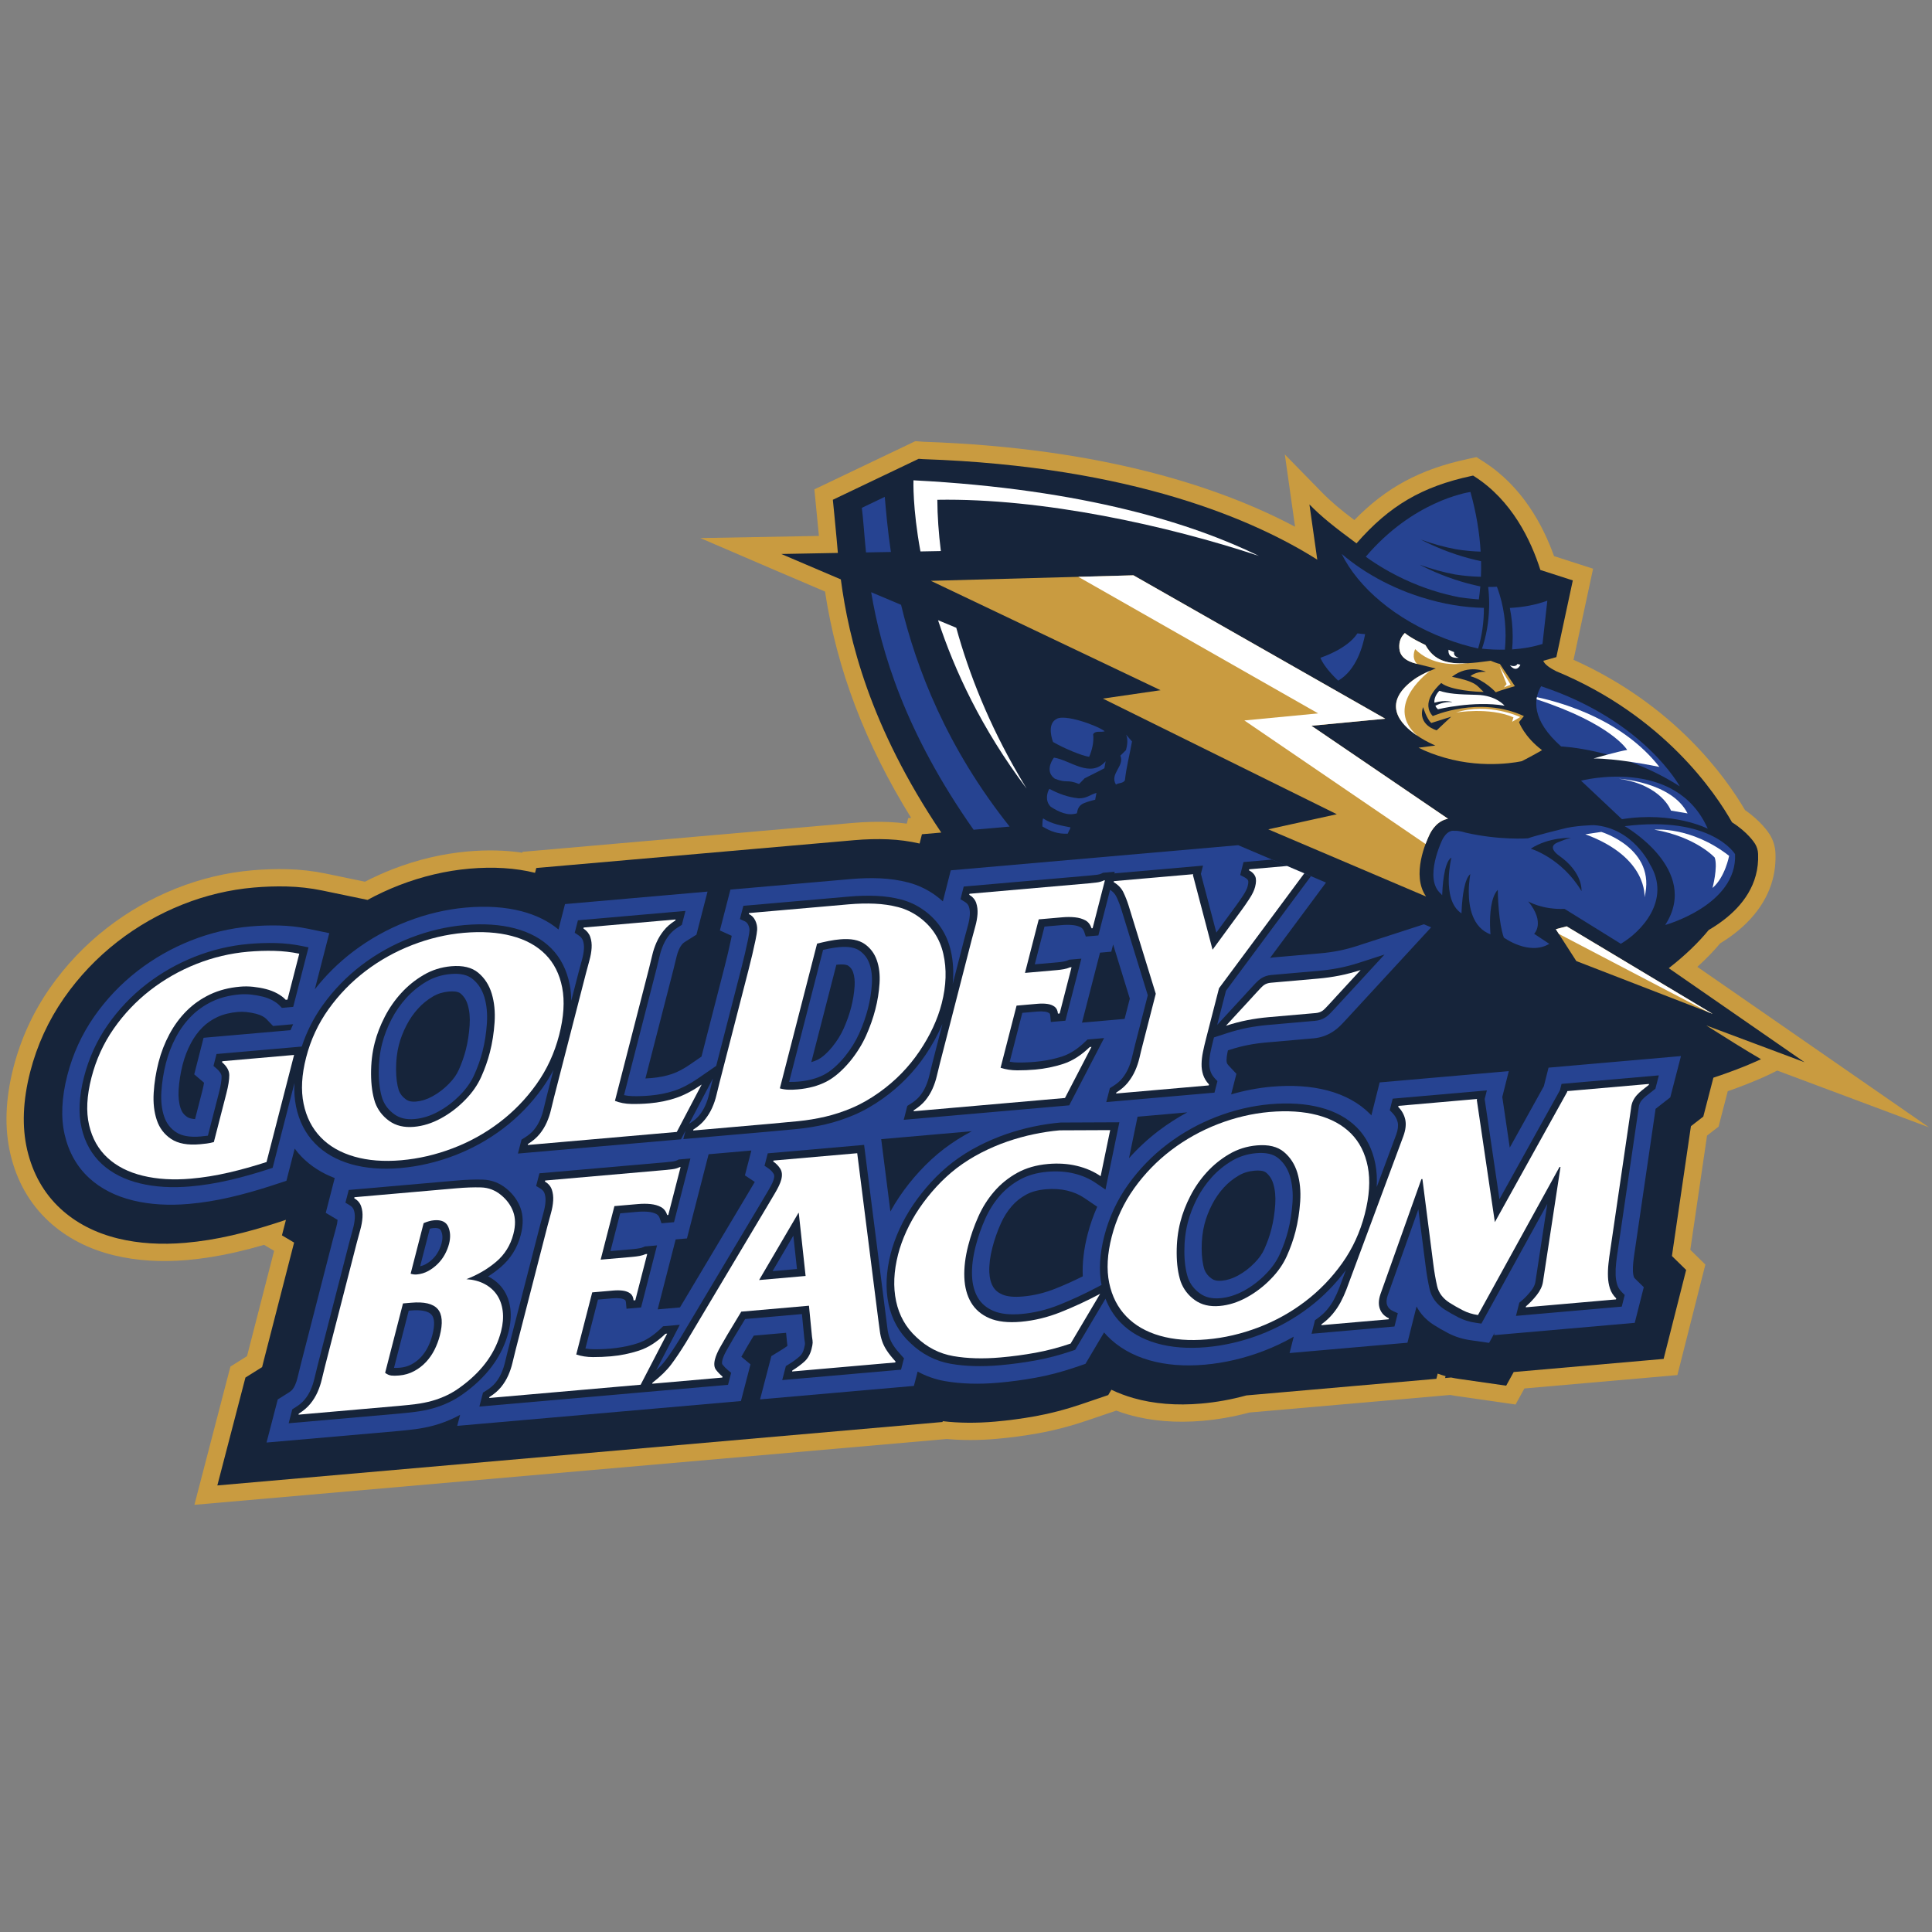 <?xml version="1.0" encoding="UTF-8"?>
<svg width="200px" height="200px" viewBox="0 0 200 200" version="1.1" xmlns="http://www.w3.org/2000/svg" xmlns:xlink="http://www.w3.org/1999/xlink">
    <rect x="0" y="0" width="200" height="200" fill="#808080" stroke="none"/>
    <!-- Generator: Sketch 51.3 (57544) - http://www.bohemiancoding.com/sketch -->
    <title>goldey-beacom</title>
    <desc>Created with Sketch.</desc>
    <defs></defs>
    <g id="goldey-beacom" stroke="none" stroke-width="1" fill="none" fill-rule="evenodd">
        <g id="goldey-beacom_BGL" transform="translate(0, 45)">
            <g id="goldey-beacom">
                <g id="g10" transform="translate(100, 55.521) scale(-1, 1) rotate(-180) translate(-100, -55.521) translate(0.224, 0.264)" fill-rule="nonzero">
                    <g id="g12" transform="translate(0.403, 0)">
                        <path d="M175.082,55.689 C175.963,56.487 176.755,57.301 177.445,58.123 C180.303,59.858 182.176,62.125 182.869,64.693 C183.106,65.583 183.207,66.517 183.167,67.464 C183.139,68.137 182.939,68.796 182.586,69.37 C182.443,69.604 181.683,70.764 180.017,71.916 C178.013,75.347 172.69,82.801 162.264,87.476 L164.289,96.905 L160.246,98.208 C159.1,101.416 156.946,105.43 152.974,107.971 L152.213,108.458 L151.329,108.267 C146.397,107.206 142.885,105.335 139.574,101.94 C138.109,103.051 137.157,103.848 136.21,104.816 L132.377,108.734 L133.438,101.248 C125.911,105.244 113.704,109.404 95.007,110.045 L94.125,110.107 L83.677,105.12 L84.147,100.298 L71.873,100.077 L79.537,96.78 C79.537,96.78 81.647,95.874 84.78,94.543 C85.993,86.508 88.929,78.794 93.692,71.115 L93.391,71.089 L93.244,70.516 C92.639,70.598 92.022,70.653 91.396,70.681 C90.197,70.731 88.926,70.7 87.642,70.587 L53.47,67.597 L53.446,67.506 C51.694,67.767 49.799,67.812 47.812,67.638 C45.216,67.411 42.612,66.799 40.071,65.818 C39.076,65.432 38.097,64.991 37.152,64.504 L33.07,65.351 C31.794,65.615 30.461,65.766 29.109,65.8 C27.925,65.829 26.701,65.79 25.474,65.683 C22.803,65.449 20.161,64.82 17.621,63.813 C15.041,62.791 12.621,61.408 10.431,59.704 C8.163,57.942 6.178,55.849 4.53,53.485 C2.794,50.993 1.528,48.23 0.765,45.27 C-0.072,42.019 -0.18,39.015 0.443,36.344 C1.1,33.521 2.446,31.158 4.442,29.32 C6.266,27.642 8.541,26.465 11.205,25.821 C13.491,25.267 16.042,25.105 18.73,25.339 C20.383,25.484 22.089,25.757 23.802,26.152 C24.77,26.376 25.742,26.631 26.709,26.912 L27.749,26.294 L24.945,15.391 L23.226,14.312 L19.498,0 L97.1,6.789 L97.382,6.814 C98.991,6.666 100.723,6.67 102.527,6.829 C103.978,6.955 105.449,7.152 106.899,7.414 C108.521,7.708 110.183,8.141 111.839,8.703 L114.928,9.752 C115.337,9.598 115.758,9.46 116.19,9.335 C118.504,8.67 121.112,8.455 123.888,8.698 C125.494,8.838 127.118,9.126 128.714,9.555 L149.489,11.372 C149.705,11.33 149.912,11.295 150.118,11.267 L156.262,10.384 L157.178,12.045 L173.016,13.432 L175.911,24.871 L174.353,26.399 L176.085,38.222 L177.278,39.149 L178.23,42.816 C180.782,43.709 182.297,44.438 182.459,44.515 L183.353,44.953 L199.062,39.076 L175.082,55.689" id="path14" fill="#C99B40"></path>
                        <path d="M176.004,49.623 L186.18,45.816 L172.123,55.552 C173.812,56.867 175.181,58.188 176.261,59.508 C178.247,60.664 180.414,62.487 181.132,65.16 C181.316,65.845 181.406,66.59 181.37,67.391 C181.356,67.758 181.244,68.121 181.052,68.434 C180.971,68.567 180.285,69.628 178.671,70.655 C176.998,73.624 171.615,81.679 160.452,86.301 C159.86,86.601 159.251,87.003 159.136,87.375 L160.486,87.755 L162.19,95.694 L158.833,96.775 C157.853,99.864 155.881,103.976 152.008,106.457 L151.868,106.545 L151.707,106.511 C146.582,105.409 143.213,103.44 139.796,99.53 C137.464,101.255 136.194,102.262 134.925,103.559 L135.737,97.841 C129.425,101.839 116.747,107.507 94.912,108.249 L94.471,108.281 L85.589,104.042 L85.748,102.443 L85.974,100.061 C86.015,99.587 86.06,99.075 86.109,98.539 L80.248,98.43 C80.248,98.43 82.78,97.344 86.416,95.799 C87.237,89.617 89.387,80.622 96.813,69.591 L94.812,69.417 L94.568,68.455 C93.535,68.696 92.445,68.842 91.321,68.891 C90.197,68.938 89.012,68.909 87.798,68.802 L54.889,65.923 L54.761,65.424 C52.73,65.926 50.447,66.071 47.968,65.854 C45.539,65.641 43.1,65.067 40.717,64.148 C39.584,63.709 38.483,63.199 37.42,62.62 L32.707,63.598 C31.536,63.839 30.31,63.979 29.063,64.01 C27.939,64.038 26.784,64 25.63,63.899 C23.132,63.681 20.659,63.091 18.281,62.148 C15.86,61.188 13.588,59.89 11.53,58.289 C9.407,56.639 7.546,54.679 6,52.461 C4.385,50.143 3.208,47.574 2.5,44.824 C1.736,41.853 1.631,39.136 2.186,36.75 C2.761,34.286 3.927,32.229 5.654,30.639 C7.251,29.169 9.261,28.133 11.627,27.561 C13.731,27.052 16.068,26.904 18.573,27.123 C20.15,27.26 21.773,27.522 23.396,27.897 C24.904,28.247 26.431,28.672 27.937,29.163 L28.974,29.502 L28.56,27.895 L29.818,27.147 L26.677,14.936 C26.619,14.708 26.562,14.482 26.507,14.256 L24.78,13.174 L21.871,2.006 L96.944,8.573 L96.966,8.658 C98.631,8.459 100.444,8.445 102.371,8.612 C103.771,8.735 105.187,8.924 106.58,9.176 C108.117,9.455 109.692,9.866 111.263,10.398 L114.096,11.361 L114.423,11.911 C115.13,11.571 115.885,11.287 116.683,11.056 C118.794,10.451 121.167,10.256 123.732,10.482 C125.289,10.617 126.851,10.9 128.398,11.325 L148.067,13.045 L148.202,13.581 C148.469,13.483 148.742,13.396 149.019,13.32 L148.97,13.125 L149.593,13.179 C149.849,13.123 150.108,13.077 150.373,13.039 L155.291,12.333 L156.07,13.746 L171.591,15.105 L173.923,24.313 L172.451,25.755 C172.48,25.985 172.515,26.224 172.555,26.477 L174.417,39.196 L175.698,40.188 L176.742,44.215 C179.864,45.247 181.67,46.131 181.67,46.131 C180.162,47.007 178.045,48.328 176.004,49.623" id="path16" fill="#16243A"></path>
                        <path d="M105.651,74.14 C105.356,74.616 105.077,75.094 104.8,75.574 C105.081,75.096 105.356,74.616 105.651,74.14" id="path18" fill="#C99B40"></path>
                        <path d="M158.909,84.739 C158.134,83.416 157.873,81.269 160.978,78.505 C160.978,78.505 167.163,78.277 173.258,74.376 C173.258,74.376 169.61,81.193 158.909,84.739" id="path20" fill="#264391"></path>
                        <path d="M158.472,83.608 C158.456,83.534 158.447,83.46 158.437,83.385 C166.209,80.843 167.818,78.146 167.818,78.146 C167.322,78.064 166.497,77.856 165.775,77.663 C165,77.455 164.341,77.264 164.341,77.264 C165.5,77.256 166.879,77.101 168.093,76.924 C169.784,76.676 171.154,76.386 171.154,76.386 C167.421,81.157 161.411,82.975 158.472,83.608" id="path22" fill="#FFFFFF"></path>
                        <path d="M90.965,104.344 L88.589,103.206 C88.744,102.004 88.835,100.456 89.02,98.592 L91.597,98.638 C91.256,100.934 91.091,102.874 90.965,104.344" id="path24" fill="#264391"></path>
                        <path d="M92.651,93.169 C91.591,93.614 90.554,94.051 89.557,94.472 C90.584,88.32 93.072,79.959 100.158,69.883 L103.89,70.21 C97.371,78.402 94.235,86.575 92.651,93.169" id="path26" fill="#264391"></path>
                        <path d="M105.651,74.14 C105.356,74.616 105.077,75.094 104.8,75.574 C101.78,80.762 99.699,85.952 98.366,90.791 C97.739,91.05 97.109,91.311 96.48,91.573 C98.173,86.404 100.984,80.326 105.651,74.14" id="path28" fill="#FFFFFF"></path>
                        <path d="M96.405,104.04 C107.281,104.23 120.256,101.364 129.694,98.229 C123.013,101.5 111.769,105.136 93.935,106.056 C93.935,106.056 93.826,103.217 94.658,98.693 L96.77,98.733 C96.536,100.613 96.414,102.397 96.405,104.04" id="path30" fill="#FFFFFF"></path>
                        <path d="M167.562,70.251 C167.562,70.251 175.462,65.749 171.755,60.023 C171.755,60.023 179.217,62.086 178.987,67.358 C178.987,67.358 176.55,71.388 167.562,70.251" id="path32" fill="#264391"></path>
                        <path d="M176.158,69.993 C176.158,69.993 172.605,71.818 167.275,70.976 L163.043,74.962 C163.043,74.962 172.833,77.516 176.158,69.993" id="path34" fill="#264391"></path>
                        <path d="M166.969,75.163 C166.969,75.163 172.427,74.841 174.068,71.574 L172.348,71.866 C172.348,71.866 171.424,74.504 166.969,75.163" id="path36" fill="#FFFFFF"></path>
                        <path d="M170.629,69.892 C170.629,69.892 174.406,70.272 178.37,67.181 C178.37,67.181 177.958,64.962 176.651,63.858 C176.651,63.858 177.225,66.004 176.88,67.003 C176.88,67.003 174.961,69.137 170.629,69.892" id="path38" fill="#FFFFFF"></path>
                        <path d="M136.06,87.689 C136.527,86.545 137.907,85.318 137.907,85.318 C139.796,86.421 140.468,88.926 140.69,90.132 C140.425,90.15 140.158,90.18 139.894,90.212 C138.812,88.55 136.06,87.689 136.06,87.689" id="path40" fill="#264391"></path>
                        <polyline id="path42" fill="#C99B40" points="162.553 56.289 176.668 50.823 161.55 59.883 160.431 59.587 162.553 56.289"></polyline>
                        <path d="M149.323,88.514 L149.912,88.264 C149.912,88.264 149.751,87.855 150.384,87.689 C150.384,87.689 149.218,87.506 149.323,88.514" id="path44" fill="#FFFFFF"></path>
                        <path d="M156.457,87.044 L156.763,86.964 C156.763,86.964 156.401,86.052 155.674,86.914 C155.674,86.914 156.256,86.647 156.457,87.044" id="path46" fill="#FFFFFF"></path>
                        <path d="M159.004,78.12 C157.159,79.509 156.618,81.027 156.618,81.027 L157.128,81.647 C152.521,83.79 147.694,81.649 147.694,81.649 C146.485,82.972 147.98,84.543 148.567,85.074 C149.539,84.31 152.293,84.148 152.962,84.15 C152.221,84.804 152.296,85.18 149.68,85.72 C151.43,87.083 153.193,86.237 153.193,86.237 C152.061,86.265 151.595,85.777 151.595,85.777 C153.08,85.368 154.22,84.111 154.22,84.111 C154.504,84.26 156.193,84.745 156.193,84.745 L154.643,87.045 C154.39,87.085 153.686,87.377 153.686,87.377 C149.93,86.842 148.091,86.942 146.933,89.005 C146.606,89.166 145.421,89.724 144.801,90.247 C144.454,89.905 144.166,89.429 144.232,88.646 C144.295,87.933 144.778,87.357 146.079,87.045 L148.002,86.572 C148.002,86.572 146.582,86.083 145.591,85.325 C140.662,81.562 147.962,78.602 147.962,78.602 L146.22,78.377 C147.035,77.96 147.953,77.621 148.913,77.344 C153.182,76.104 156.919,76.985 156.919,76.985 C158,77.535 159.004,78.12 159.004,78.12" id="path48" fill="#C99B40"></path>
                        <path d="M146.689,82.578 C146.689,82.578 147.072,81.329 147.544,80.936 L149.6,81.586 L148.1,80.177 C148.1,80.177 146.071,80.704 146.689,82.578" id="path50" fill="#16243A"></path>
                        <path d="M155.913,81.062 L156.744,81.548 C156.744,81.548 153.46,83.105 150.093,82.014 C150.093,82.014 153.508,82.61 156.044,81.522 L155.913,81.062" id="path52" fill="#FFFFFF"></path>
                        <path d="M152.244,83.848 C150.23,83.892 149.319,83.964 148.377,84.268 C148.377,84.268 147.781,83.702 147.867,83.036 C149.073,83.374 149.729,83.094 149.729,83.094 C148.819,83.168 148.2,82.826 147.967,82.719 C148.024,82.569 148.078,82.502 148.227,82.354 C148.227,82.354 151.934,83.263 155.121,82.727 C155.121,82.727 154.261,83.804 152.244,83.848" id="path54" fill="#FFFFFF"></path>
                        <path d="M154.608,86.795 C154.637,86.75 155.748,84.899 155.748,84.899 L155.06,84.62 L155.334,84.961 L154.608,86.795" id="path56" fill="#FFFFFF"></path>
                        <path d="M147.42,86.342 C146.915,86.129 146.179,85.775 145.591,85.325 C142.411,82.896 144.323,80.804 146.079,79.625 C142.78,82.543 146.678,85.777 147.42,86.342" id="path58" fill="#FFFFFF"></path>
                        <path d="M145.873,88.579 C147.57,86.871 150.011,86.932 151.328,87.122 C149.099,87.001 147.816,87.431 146.933,89.005 C146.606,89.166 145.421,89.724 144.801,90.247 C144.454,89.905 144.166,89.429 144.232,88.646 C144.295,87.934 144.774,87.362 146.066,87.048 C145.426,87.716 145.873,88.579 145.873,88.579" id="path60" fill="#FFFFFF"></path>
                        <path d="M152.616,95.072 C150.868,95.434 149.064,96.023 147.277,96.853 C146.954,97.003 146.636,97.162 146.324,97.323 C147.559,96.877 148.788,96.538 149.992,96.311 C150.91,96.166 151.808,96.086 152.677,96.07 C152.698,96.598 152.707,97.136 152.692,97.685 C150.962,98.047 149.177,98.63 147.408,99.454 C147.085,99.603 146.769,99.763 146.453,99.923 C147.69,99.475 148.919,99.14 150.122,98.913 C150.986,98.776 151.829,98.697 152.649,98.674 C152.531,100.666 152.184,102.744 151.593,104.85 C151.162,104.784 145.621,103.868 140.757,98.146 C141.965,97.275 143.309,96.482 144.769,95.799 C146.682,94.907 148.62,94.295 150.489,93.941 C151.383,93.801 152.679,93.713 152.462,93.726 C152.526,94.166 152.576,94.616 152.616,95.072" id="path62" fill="#264391"></path>
                        <polyline id="path64" fill="#16243A" points="153.894 93.702 153.888 93.696 153.894 93.702"></polyline>
                        <path d="M154.96,92.831 C154.87,93.303 154.753,93.761 154.619,94.206 C154.531,94.489 154.436,94.767 154.334,95.038 C154.037,95.023 153.734,95.016 153.428,95.017 C153.459,94.767 153.481,94.515 153.497,94.262 C153.521,93.933 153.53,93.603 153.532,93.27 C153.533,93.135 153.528,93.003 153.524,92.868 C153.487,91.345 153.225,89.908 152.787,88.626 C153.6,88.539 154.392,88.507 155.16,88.526 C155.204,89.004 155.23,89.496 155.23,89.996 C155.23,90.98 155.136,91.93 154.96,92.831" id="path66" fill="#264391"></path>
                        <path d="M155.669,92.845 C155.86,91.906 155.966,90.911 155.966,89.88 C155.966,89.427 155.945,88.983 155.906,88.55 C157.033,88.624 158.09,88.814 159.051,89.115 L159.552,93.596 C158.397,93.171 157.084,92.917 155.669,92.845" id="path68" fill="#264391"></path>
                        <path d="M146.526,93.946 C146.053,94.094 145.582,94.257 145.111,94.435 C143.314,95.123 141.667,95.983 140.215,96.959 C139.517,97.427 138.866,97.924 138.263,98.439 C139.961,94.97 143.837,91.632 148.945,89.681 C150.099,89.239 151.252,88.897 152.388,88.642 C152.779,89.921 152.991,91.349 152.983,92.853 C150.939,92.887 148.745,93.242 146.526,93.946" id="path70" fill="#264391"></path>
                        <polyline id="path72" fill="#FFFFFF" points="176.668 50.823 161.55 59.883 160.431 59.587 160.743 59.102 176.292 50.966 176.668 50.823"></polyline>
                        <path d="M147.386,69.441 C147.398,69.466 147.387,69.448 147.4,69.472 L147.57,69.769 C147.636,69.87 147.703,69.966 147.771,70.056 C148.088,70.462 148.468,70.755 148.904,70.919 C149.025,70.965 149.149,70.998 149.272,71.021 L135.13,80.647 L142.77,81.378 L116.704,96.222 L95.734,95.651 L119.514,84.327 L113.544,83.46 L137.76,71.489 L130.664,69.926 L147.002,62.97 C145.442,65.188 147.02,68.695 147.386,69.441" id="path74" fill="#C99B40"></path>
                        <path d="M147.243,63.312 C147.246,63.24 147.256,63.16 147.256,63.104 C147.256,63.104 147.252,63.24 147.243,63.325 C147.243,63.318 147.243,63.318 147.243,63.312" id="path76" fill="#C99B40"></path>
                        <path d="M147.4,69.472 L147.57,69.769 C147.636,69.87 147.703,69.966 147.771,70.056 C148.088,70.462 148.468,70.755 148.904,70.919 C149.025,70.965 149.149,70.998 149.272,71.021 L135.13,80.647 L142.77,81.378 L116.704,96.222 L110.997,96.067 L135.828,81.927 L128.189,81.196 L146.945,68.406 C147.123,68.884 147.293,69.251 147.386,69.441 C147.398,69.466 147.387,69.448 147.4,69.472" id="path78" fill="#FFFFFF"></path>
                        <path d="M148.694,68.874 C148.739,68.954 148.779,69.029 148.819,69.094 C149.059,69.475 149.312,69.649 149.511,69.724 C149.689,69.796 149.833,69.782 149.894,69.775 C150.496,69.798 151.068,69.587 151.068,69.587 C154.664,68.77 157.549,68.996 157.549,68.996 C158.337,69.286 161.078,69.957 161.078,69.957 C162.425,70.334 164.379,70.36 164.379,70.36 C168.418,70.076 170.175,66.308 170.175,66.308 C172.416,62.615 169.27,59.303 167.159,58.079 C165.998,58.803 164.286,59.864 162.189,61.162 C161.912,61.334 161.63,61.51 161.339,61.689 C158.981,61.601 157.574,62.468 157.574,62.468 C159.379,60.247 158.186,59.111 158.186,59.111 L159.682,58.121 L159.759,58.073 C157.646,56.811 155.048,58.723 155.048,58.723 C154.782,59.486 154.629,60.513 154.543,61.435 C154.427,62.639 154.423,63.664 154.423,63.664 C154.059,63.281 153.853,62.636 153.74,61.954 C153.515,60.587 153.668,59.052 153.668,59.052 C151.796,59.768 151.422,61.874 151.42,63.444 C151.42,64.486 151.582,65.294 151.582,65.294 C151.27,65.048 151.064,64.438 150.928,63.761 C150.69,62.593 150.668,61.228 150.668,61.228 C149.567,61.942 149.328,63.472 149.347,64.78 C149.374,65.987 149.621,67 149.621,67 C149.212,66.766 148.983,65.936 148.845,65.102 C148.717,64.285 148.679,63.466 148.67,63.196 C148.669,63.166 148.67,63.147 148.67,63.147 L148.669,63.149 C148.667,63.118 148.669,63.099 148.669,63.099 C148.632,63.129 148.6,63.17 148.569,63.225 C146.67,64.767 148.694,68.874 148.694,68.874" id="path80" fill="#264391"></path>
                        <path d="M162.013,69.037 C162.013,69.037 159.752,69.16 157.839,67.924 C157.839,67.924 161.024,66.981 163.089,63.535 C163.089,63.535 163.282,65.432 160.757,67.208 C160.757,67.208 159.427,68.092 160.625,68.573 C161.825,69.054 161.593,68.92 162.013,69.037" id="path82" fill="#16243A"></path>
                        <path d="M165.138,69.659 C165.138,69.659 170.904,67.932 169.609,62.884 C169.609,62.884 170.021,67.01 163.486,69.411 L165.138,69.659" id="path84" fill="#FFFFFF"></path>
                        <path d="M108.384,78.967 C109.526,78.306 111.375,77.532 112.121,77.434 C112.425,78.116 112.634,79.002 112.534,79.771 C112.787,80.187 113.346,79.929 113.736,80.082 C112.775,80.766 109.562,81.86 108.757,81.357 C107.649,80.807 108.384,78.967 108.384,78.967" id="path86" fill="#264391"></path>
                        <path d="M108.565,75.167 C109.872,74.646 109.794,75.147 111.078,74.617 L111.658,75.211 C112.738,75.738 113.696,76.247 113.696,76.247 L113.827,76.97 C112.231,75.154 110.146,77.11 108.477,77.348 C108.146,76.918 107.619,75.84 108.565,75.167" id="path88" fill="#264391"></path>
                        <path d="M108.142,72.266 C108.967,71.729 109.896,71.288 110.855,71.586 C111.004,72.513 111.399,72.645 112.745,72.991 L112.877,73.698 C112.137,73.481 111.914,73.138 111.046,73.134 C109.888,73.251 108.929,73.63 108.003,74.115 C107.792,73.802 107.506,72.893 108.142,72.266" id="path90" fill="#264391"></path>
                        <path d="M115.934,78.127 L115.354,77.553 C115.808,76.458 114.218,75.688 114.893,74.562 C115.196,74.76 115.633,74.664 115.824,75.008 C115.984,76.449 116.313,77.625 116.559,79.021 L115.951,79.719 C116.155,79.223 116.074,78.654 115.934,78.127" id="path92" fill="#264391"></path>
                        <path d="M107.278,70.225 C108.151,69.698 108.887,69.434 109.902,69.475 C110.185,70.129 110.103,69.79 110.185,70.129 C109.265,70.309 108.205,70.485 107.356,71.057 C107.293,70.953 107.268,70.387 107.278,70.225" id="path94" fill="#264391"></path>
                        <path d="M131.387,31.115 C131.326,30.204 131.191,29.333 130.983,28.527 C130.81,27.851 130.566,27.161 130.259,26.477 C130.038,25.983 129.715,25.526 129.256,25.056 C128.732,24.514 128.165,24.081 127.525,23.731 C126.958,23.423 126.41,23.249 125.846,23.2 C125.251,23.148 124.957,23.302 124.787,23.427 C124.436,23.677 124.198,23.98 124.055,24.349 C123.868,24.931 123.773,25.665 123.769,26.53 C123.766,27.442 123.864,28.292 124.062,29.06 C124.232,29.726 124.498,30.412 124.851,31.098 C125.176,31.732 125.581,32.317 126.054,32.834 C126.506,33.331 127.013,33.74 127.603,34.086 C128.087,34.371 128.626,34.536 129.249,34.59 C129.643,34.625 130.166,34.618 130.438,34.39 C130.797,34.091 131.041,33.707 131.188,33.22 C131.371,32.603 131.438,31.894 131.387,31.115 Z M119.313,38.72 C118.202,37.874 117.175,36.923 116.247,35.882 L117.133,40.176 L122.278,40.626 C121.242,40.066 120.251,39.432 119.313,38.72 Z M111.391,49.917 L111.379,49.906 L113.246,57.159 L114.412,57.261 L114.604,58.008 L116.331,52.401 L115.791,50.301 L111.391,49.917 Z M111.962,27.998 C111.563,26.448 111.4,24.993 111.462,23.651 C110.512,23.178 109.557,22.749 108.613,22.373 C107.517,21.936 106.392,21.664 105.272,21.567 C104.354,21.486 103.637,21.553 103.143,21.766 C102.7,21.956 102.386,22.217 102.182,22.564 C101.94,22.971 101.812,23.472 101.787,24.096 C101.758,24.842 101.862,25.685 102.098,26.602 C102.319,27.462 102.615,28.309 102.977,29.118 C103.283,29.803 103.655,30.393 104.114,30.921 C104.53,31.4 105.014,31.787 105.594,32.107 C106.137,32.407 106.824,32.595 107.631,32.665 C108.425,32.734 109.17,32.688 109.848,32.527 C110.513,32.368 111.114,32.11 111.63,31.758 L112.958,30.856 C112.55,29.936 112.215,28.984 111.962,27.998 Z M97.089,36.845 C96.196,36.157 95.345,35.374 94.56,34.519 C93.794,33.686 93.097,32.805 92.486,31.903 C92.148,31.402 91.835,30.888 91.547,30.364 L90.595,37.854 L99.972,38.674 C98.974,38.15 98.01,37.543 97.089,36.845 Z M87.841,53.692 C87.794,52.973 87.677,52.245 87.494,51.533 C87.304,50.788 87.037,50.036 86.706,49.296 C86.419,48.654 86.025,48.022 85.536,47.413 C84.868,46.61 84.371,46.257 84.069,46.102 C83.86,45.995 83.623,45.903 83.36,45.829 L85.953,55.906 C86.011,55.912 86.068,55.918 86.127,55.922 C86.858,55.987 87.114,55.852 87.174,55.811 C87.421,55.639 87.583,55.424 87.684,55.137 C87.823,54.736 87.877,54.25 87.841,53.692 Z M77.442,33.314 C77.091,32.727 76.81,32.254 76.614,31.919 L69.764,20.434 L67.464,20.233 L67.453,20.221 L69.318,27.474 L70.486,27.576 L72.728,36.291 L77.154,36.677 L76.486,34.105 L77.507,33.425 C77.487,33.39 77.465,33.353 77.442,33.314 Z M47.99,49.659 C47.93,48.748 47.794,47.877 47.587,47.071 C47.413,46.397 47.17,45.707 46.864,45.024 C46.642,44.53 46.319,44.069 45.858,43.6 C45.335,43.059 44.769,42.626 44.128,42.277 C43.563,41.968 43.013,41.794 42.45,41.745 C41.853,41.693 41.56,41.849 41.389,41.973 C41.04,42.222 40.8,42.524 40.659,42.894 C40.473,43.476 40.375,44.209 40.373,45.075 C40.369,45.985 40.468,46.837 40.664,47.604 C40.836,48.271 41.101,48.957 41.455,49.645 C41.781,50.278 42.185,50.862 42.658,51.38 C43.11,51.876 43.616,52.285 44.206,52.631 C44.69,52.915 45.23,53.081 45.854,53.135 C46.246,53.17 46.77,53.162 47.043,52.936 C47.399,52.638 47.645,52.254 47.791,51.764 C47.975,51.149 48.043,50.44 47.99,49.659 Z M29.446,49.134 L20.448,48.348 L19.48,44.562 L20.494,43.697 C20.468,43.51 20.416,43.234 20.316,42.846 L19.565,39.927 C19.215,39.952 18.937,40.025 18.757,40.143 C18.421,40.366 18.203,40.651 18.072,41.043 C17.891,41.583 17.821,42.225 17.865,42.952 C17.919,43.827 18.06,44.711 18.283,45.579 C18.485,46.364 18.774,47.11 19.141,47.797 C19.477,48.426 19.866,48.957 20.333,49.424 C20.767,49.856 21.266,50.203 21.856,50.485 C22.456,50.769 23.175,50.951 23.996,51.022 C24.28,51.047 24.579,51.043 24.88,51.012 C25.228,50.974 25.564,50.914 25.878,50.834 C26.127,50.77 26.356,50.683 26.56,50.571 C26.726,50.481 26.86,50.385 26.95,50.29 L27.64,49.569 L29.719,49.751 C29.623,49.548 29.534,49.342 29.446,49.134 Z M159.677,45.255 L159.191,43.331 L155.663,36.978 L154.889,42.221 L155.562,44.895 L142.195,43.727 L141.336,40.313 C141.289,40.363 141.246,40.417 141.196,40.465 C140.054,41.61 138.566,42.429 136.772,42.898 C135.083,43.339 133.145,43.47 131.013,43.283 C129.613,43.16 128.211,42.891 126.82,42.487 L127.365,44.618 L126.542,45.496 C126.43,45.616 126.4,45.69 126.393,45.71 C126.357,45.82 126.342,45.929 126.344,46.043 C126.349,46.271 126.378,46.522 126.434,46.791 C126.451,46.871 126.472,46.96 126.49,47.046 L126.659,47.099 C127.302,47.308 127.935,47.474 128.539,47.592 C129.163,47.715 129.811,47.805 130.467,47.862 L135.353,48.29 C136.073,48.353 136.748,48.587 137.363,48.987 C137.664,49.179 137.957,49.427 138.285,49.764 C138.448,49.932 138.612,50.107 138.774,50.286 L147.524,59.78 L146.78,60.097 L139.847,57.852 C139.205,57.645 138.572,57.479 137.963,57.358 C137.346,57.238 136.698,57.146 136.036,57.089 L131.15,56.662 C131.049,56.652 130.951,56.632 130.852,56.617 L136.64,64.415 L127.551,68.285 L97.797,65.683 L96.979,62.466 C96.74,62.682 96.49,62.892 96.221,63.085 C95.358,63.71 94.404,64.16 93.387,64.426 C92.472,64.665 91.489,64.809 90.469,64.853 C89.51,64.894 88.492,64.869 87.447,64.778 L74.985,63.687 L73.895,59.457 L75.119,58.903 C75.103,58.81 75.081,58.696 75.052,58.558 C74.961,58.116 74.855,57.646 74.739,57.149 C74.62,56.645 74.499,56.151 74.374,55.668 L71.99,46.4 L70.828,45.599 C70.148,45.13 69.513,44.795 68.941,44.602 C68.31,44.388 67.6,44.246 66.827,44.179 C66.613,44.16 66.398,44.144 66.186,44.136 L69.059,55.305 C69.183,55.785 69.299,56.261 69.411,56.743 C69.472,57.008 69.558,57.267 69.671,57.517 C69.749,57.694 69.851,57.86 69.981,58.023 C70.013,58.063 70.112,58.17 70.353,58.322 L71.468,59.021 L72.616,63.48 L57.863,62.188 L57.298,59.994 L57.191,59.557 C56.146,60.418 54.868,61.053 53.376,61.443 C51.688,61.885 49.751,62.014 47.616,61.828 C45.579,61.649 43.533,61.169 41.536,60.396 C39.518,59.617 37.629,58.565 35.919,57.265 C34.437,56.14 33.112,54.83 31.964,53.368 L33.459,59.178 L31.281,59.63 C30.318,59.83 29.307,59.944 28.278,59.97 C27.296,59.995 26.287,59.962 25.277,59.873 C23.185,59.689 21.118,59.2 19.137,58.412 C17.138,57.621 15.269,56.554 13.58,55.242 C11.867,53.909 10.365,52.327 9.117,50.536 C7.842,48.706 6.909,46.664 6.343,44.467 C5.748,42.153 5.657,40.08 6.071,38.303 C6.492,36.495 7.342,34.993 8.595,33.839 C9.798,32.731 11.337,31.945 13.165,31.503 C14.891,31.084 16.828,30.965 18.925,31.148 C20.313,31.27 21.743,31.5 23.176,31.831 C24.561,32.152 25.964,32.544 27.347,32.994 L29.022,33.541 L29.88,36.877 C30.094,36.588 30.322,36.312 30.573,36.053 C31.502,35.089 32.662,34.345 34.022,33.826 L33.096,30.225 L34.316,29.499 C34.316,29.489 34.315,29.477 34.315,29.464 C34.301,29.249 34.258,29.009 34.186,28.757 C34.049,28.274 33.924,27.806 33.805,27.347 L30.522,14.584 C30.4,14.105 30.282,13.627 30.172,13.154 C30.11,12.883 30.024,12.627 29.914,12.381 C29.838,12.21 29.744,12.056 29.625,11.911 C29.6,11.881 29.499,11.769 29.237,11.605 L28.126,10.907 L26.964,6.446 L40.415,7.622 C41.086,7.681 41.725,7.749 42.314,7.824 C42.995,7.91 43.676,8.047 44.335,8.227 C45.039,8.422 45.749,8.69 46.443,9.024 C46.63,9.113 46.817,9.211 47.003,9.315 L46.706,8.173 L63.581,9.65 L67.117,9.958 L76.074,10.742 L77.063,14.541 L76.118,15.328 C76.122,15.336 76.127,15.342 76.13,15.35 C76.395,15.816 76.627,16.218 76.809,16.528 L77.403,17.514 L80.748,17.806 L80.858,16.693 L80.884,16.497 C80.885,16.483 80.888,16.471 80.891,16.458 C80.731,16.335 80.551,16.211 80.354,16.09 L79.223,15.394 L78.056,10.915 L93.979,12.308 L94.366,13.793 C95.245,13.316 96.192,12.979 97.202,12.804 C98.843,12.518 100.7,12.461 102.722,12.638 C104,12.75 105.292,12.923 106.563,13.154 C107.892,13.393 109.258,13.75 110.621,14.212 L111.738,14.592 L113.667,17.847 C113.766,17.731 113.864,17.616 113.969,17.507 C115.106,16.33 116.581,15.472 118.358,14.963 C120.051,14.477 121.978,14.323 124.083,14.506 C126.117,14.685 128.157,15.159 130.146,15.915 C131.237,16.33 132.289,16.83 133.299,17.405 L132.87,15.711 L145.071,16.779 L146.015,20.536 C146.399,19.788 146.991,19.15 147.793,18.626 C148.269,18.325 148.782,18.033 149.312,17.758 C150.001,17.403 150.766,17.161 151.584,17.043 L153.524,16.765 L154.09,17.794 L154.031,17.562 L168.601,18.838 L169.536,22.529 L168.642,23.403 C168.541,23.502 168.516,23.565 168.509,23.585 C168.452,23.761 168.423,23.949 168.413,24.161 C168.404,24.471 168.415,24.796 168.452,25.129 C168.497,25.547 168.555,25.971 168.627,26.429 L170.759,40.991 C170.944,41.139 171.152,41.301 171.383,41.481 L172.278,42.175 L173.386,46.454 L159.677,45.255 Z" id="path96" fill="#264391"></path>
                        <path d="M133.175,31.308 C133.106,30.282 132.951,29.291 132.712,28.365 C132.51,27.576 132.226,26.772 131.87,25.979 C131.544,25.247 131.057,24.549 130.422,23.902 C129.743,23.2 128.977,22.614 128.145,22.161 C127.336,21.72 126.509,21.46 125.687,21.388 C124.842,21.314 124.155,21.475 123.591,21.881 C122.999,22.308 122.592,22.836 122.358,23.478 C122.11,24.227 121.982,25.145 121.978,26.207 C121.974,27.277 122.093,28.292 122.332,29.219 C122.542,30.037 122.864,30.874 123.29,31.705 C123.709,32.515 124.23,33.269 124.842,33.939 C125.444,34.6 126.144,35.166 126.92,35.622 C127.667,36.061 128.503,36.323 129.408,36.403 C130.426,36.49 131.181,36.318 131.714,35.873 C132.288,35.394 132.68,34.783 132.911,34.012 C133.152,33.206 133.239,32.297 133.175,31.308 Z M161.024,43.575 L160.855,42.912 L154.595,31.636 L153.065,42.004 L153.291,42.899 L143.543,42.045 L143.241,40.845 L143.506,40.576 C143.792,40.288 143.973,39.966 144.063,39.594 C144.141,39.254 144.089,38.826 143.91,38.331 L141.889,32.892 C141.938,33.748 141.891,34.549 141.749,35.286 C141.451,36.815 140.804,38.087 139.831,39.067 C138.865,40.034 137.595,40.728 136.054,41.131 C134.543,41.527 132.794,41.64 130.854,41.472 C128.993,41.307 127.126,40.869 125.3,40.165 C123.472,39.459 121.762,38.506 120.218,37.332 C118.666,36.154 117.303,34.752 116.168,33.164 C115.021,31.561 114.188,29.769 113.691,27.838 C113.206,25.952 113.111,24.247 113.402,22.764 L112.992,22.546 C111.67,21.845 110.327,21.222 109.002,20.693 C107.726,20.185 106.417,19.869 105.114,19.755 C103.919,19.651 102.943,19.757 102.213,20.072 C101.489,20.383 100.962,20.831 100.602,21.44 C100.235,22.061 100.032,22.825 99.998,23.711 C99.96,24.636 100.087,25.663 100.369,26.763 C100.619,27.737 100.955,28.697 101.366,29.615 C101.759,30.494 102.262,31.291 102.864,31.984 C103.453,32.66 104.159,33.229 104.964,33.672 C105.762,34.112 106.713,34.383 107.79,34.477 C108.765,34.563 109.689,34.504 110.534,34.302 C111.374,34.102 112.135,33.772 112.795,33.325 L113.811,32.634 L115.249,39.6 L109.203,39.574 L109.138,39.571 C108.24,39.492 107.306,39.352 106.362,39.155 C105.413,38.957 104.456,38.691 103.52,38.368 C102.572,38.041 101.621,37.634 100.695,37.159 C99.755,36.677 98.853,36.11 98.005,35.468 C97.216,34.86 96.464,34.167 95.767,33.409 C95.08,32.66 94.455,31.87 93.906,31.063 C93.359,30.251 92.882,29.404 92.488,28.542 C92.096,27.682 91.79,26.829 91.577,26.004 C91.096,24.129 91.021,22.373 91.356,20.786 C91.696,19.176 92.463,17.81 93.627,16.736 C94.824,15.591 96.226,14.873 97.794,14.598 C99.296,14.335 101.007,14.286 102.882,14.45 C104.103,14.557 105.34,14.723 106.555,14.942 C107.79,15.165 109.061,15.498 110.332,15.929 L110.676,16.047 L113.813,21.337 C114.173,20.403 114.684,19.581 115.352,18.889 C116.315,17.89 117.581,17.16 119.112,16.719 C120.617,16.288 122.344,16.153 124.243,16.319 C126.105,16.481 127.97,16.915 129.789,17.607 C131.615,18.301 133.325,19.25 134.87,20.422 C136.321,21.524 137.605,22.829 138.698,24.303 L138.511,23.8 C138.349,23.348 138.183,22.9 138.012,22.457 C137.855,22.049 137.672,21.645 137.468,21.26 C137.276,20.898 137.04,20.549 136.769,20.222 C136.506,19.905 136.18,19.604 135.8,19.327 L135.501,19.11 L135.146,17.708 L143.726,18.458 L144.074,19.832 L143.578,20.055 C143.275,20.192 143.077,20.391 142.973,20.665 C142.871,20.931 142.887,21.26 143.019,21.655 L146.201,30.593 L146.957,24.689 C147.064,23.842 147.203,23.047 147.366,22.33 C147.562,21.474 148.08,20.766 148.916,20.218 C149.361,19.939 149.837,19.667 150.334,19.409 C150.877,19.128 151.482,18.938 152.131,18.845 L152.727,18.759 L159.548,31.144 L158.315,23.064 C158.269,22.771 158.124,22.472 157.87,22.152 C157.554,21.751 157.229,21.409 156.901,21.132 L156.651,20.921 L156.306,19.559 L167.257,20.517 L167.563,21.724 L167.288,21.993 C167.047,22.229 166.886,22.482 166.796,22.761 C166.695,23.077 166.636,23.42 166.624,23.784 C166.61,24.179 166.627,24.592 166.672,25.01 C166.719,25.46 166.78,25.918 166.856,26.383 L169.009,41.093 C169.027,41.282 169.065,41.44 169.125,41.567 C169.186,41.697 169.261,41.813 169.357,41.921 C169.481,42.059 169.624,42.193 169.781,42.319 C169.981,42.478 170.207,42.657 170.462,42.855 L170.738,43.069 L171.097,44.456 L161.024,43.575 Z" id="path98" fill="#16243A"></path>
                        <path d="M45.09,27.085 C45.017,26.799 44.899,26.504 44.741,26.213 C44.589,25.934 44.406,25.69 44.181,25.466 C43.952,25.239 43.704,25.053 43.421,24.898 C43.248,24.804 43.065,24.735 42.866,24.693 L43.866,28.58 C43.998,28.616 44.122,28.639 44.238,28.649 C44.885,28.706 44.994,28.457 45.039,28.351 C45.199,27.986 45.215,27.574 45.09,27.085 Z M44.13,17.572 C44.018,17.138 43.859,16.714 43.656,16.31 C43.465,15.932 43.224,15.585 42.943,15.283 C42.665,14.986 42.348,14.743 41.973,14.54 C41.612,14.345 41.217,14.232 40.764,14.192 C40.471,14.166 40.28,14.17 40.162,14.18 L41.685,20.098 L41.869,20.114 C42.959,20.211 43.712,20.06 44.046,19.68 C44.367,19.313 44.396,18.604 44.13,17.572 Z M52.011,17.885 C52.23,18.735 52.295,19.541 52.207,20.276 C52.116,21.022 51.882,21.684 51.509,22.243 C51.138,22.798 50.633,23.251 50.007,23.587 C49.971,23.605 49.936,23.625 49.9,23.643 C50.345,23.922 50.768,24.23 51.166,24.567 C52.225,25.461 52.939,26.602 53.288,27.961 C53.558,29.011 53.545,29.95 53.246,30.751 C52.961,31.514 52.475,32.179 51.804,32.728 C51.085,33.324 50.256,33.639 49.337,33.665 C48.542,33.687 47.649,33.656 46.682,33.572 L35.474,32.592 L35.132,31.275 L35.555,31.024 C35.787,30.888 35.933,30.723 36,30.522 C36.089,30.266 36.122,29.987 36.102,29.669 C36.08,29.317 36.013,28.938 35.902,28.545 C35.77,28.081 35.649,27.629 35.535,27.188 L32.251,14.424 C32.134,13.962 32.02,13.499 31.913,13.039 C31.822,12.644 31.69,12.253 31.525,11.883 C31.37,11.533 31.167,11.205 30.922,10.907 C30.692,10.623 30.373,10.353 29.973,10.102 L29.631,9.888 L29.256,8.443 L40.573,9.434 C41.221,9.49 41.836,9.556 42.402,9.629 C42.995,9.703 43.588,9.82 44.159,9.979 C44.745,10.14 45.339,10.365 45.923,10.645 C46.522,10.933 47.145,11.33 47.77,11.817 C49.984,13.513 51.411,15.554 52.011,17.885 Z" id="path100" fill="#16243A"></path>
                        <path d="M38.935,47.765 C39.146,48.584 39.469,49.42 39.895,50.25 C40.313,51.063 40.835,51.815 41.445,52.483 C42.047,53.145 42.746,53.711 43.524,54.167 C44.271,54.605 45.108,54.868 46.012,54.947 C47.03,55.036 47.785,54.863 48.317,54.418 C48.891,53.939 49.283,53.33 49.515,52.556 C49.755,51.752 49.843,50.844 49.777,49.855 C49.71,48.825 49.554,47.835 49.316,46.911 C49.114,46.122 48.83,45.319 48.474,44.525 C48.146,43.791 47.66,43.095 47.026,42.447 C46.347,41.746 45.581,41.16 44.748,40.706 C43.94,40.265 43.113,40.006 42.291,39.934 C41.445,39.859 40.759,40.02 40.194,40.427 C39.602,40.853 39.196,41.382 38.961,42.023 C38.713,42.773 38.585,43.691 38.581,44.753 C38.578,45.824 38.695,46.836 38.935,47.765 Z M73.182,44.149 L73.102,43.841 C72.983,43.378 72.871,42.92 72.767,42.47 C72.678,42.086 72.549,41.701 72.384,41.331 C72.228,40.981 72.022,40.644 71.771,40.33 C71.54,40.039 71.221,39.766 70.825,39.517 L70.713,39.446 L73.182,44.149 Z M84.578,57.445 C84.786,57.493 84.991,57.536 85.19,57.577 C85.549,57.649 85.917,57.701 86.285,57.735 C87.193,57.814 87.889,57.69 88.353,57.366 C88.845,57.024 89.183,56.575 89.384,55.996 C89.597,55.389 89.679,54.681 89.628,53.891 C89.574,53.052 89.438,52.204 89.224,51.372 C89.003,50.514 88.698,49.647 88.317,48.796 C87.947,47.973 87.447,47.167 86.837,46.411 C86.093,45.512 85.355,44.872 84.644,44.507 C83.917,44.133 83.032,43.898 82.015,43.81 C81.716,43.783 81.427,43.774 81.159,43.78 C81.128,43.781 81.096,43.782 81.064,43.785 L84.578,57.445 Z M30.02,41.23 C30.331,39.721 30.983,38.444 31.956,37.435 C32.92,36.434 34.185,35.705 35.716,35.265 C37.221,34.834 38.946,34.699 40.846,34.864 C42.707,35.028 44.573,35.46 46.391,36.152 C48.218,36.847 49.929,37.795 51.474,38.968 C53.026,40.147 54.391,41.557 55.529,43.156 C55.951,43.749 56.331,44.37 56.668,45.016 L55.972,42.309 C55.853,41.845 55.741,41.388 55.637,40.938 C55.548,40.554 55.419,40.17 55.253,39.798 C55.099,39.452 54.897,39.123 54.652,38.822 C54.422,38.54 54.103,38.271 53.703,38.02 L53.361,37.804 L52.989,36.362 L69.868,37.838 L70.333,38.725 L70.111,37.86 L79.02,38.638 C80.014,38.726 80.987,38.817 81.936,38.91 C82.914,39.008 83.89,39.169 84.842,39.39 C85.808,39.615 86.791,39.938 87.765,40.35 C88.756,40.769 89.772,41.349 90.789,42.074 C92.519,43.308 93.994,44.818 95.174,46.559 C95.894,47.623 96.483,48.702 96.936,49.787 L95.911,45.801 C95.791,45.339 95.68,44.883 95.575,44.432 C95.486,44.048 95.357,43.663 95.191,43.293 C95.038,42.945 94.834,42.617 94.591,42.318 C94.36,42.034 94.041,41.764 93.642,41.513 L93.298,41.298 L92.929,39.855 L110.058,41.354 L113.67,48.318 L111.943,48.167 L111.694,47.927 C110.919,47.179 110.119,46.669 109.321,46.411 C107.887,45.945 106.355,45.782 104.822,45.785 C104.502,45.785 104.192,45.813 103.9,45.867 L105.201,50.928 L106.73,51.062 C107.027,51.089 107.302,51.084 107.548,51.051 C107.737,51.025 107.886,50.971 108.005,50.885 C108.054,50.848 108.086,50.765 108.098,50.635 L108.157,49.983 L109.662,50.115 L111.315,56.539 L110.05,56.429 L109.911,56.366 C109.795,56.313 109.655,56.272 109.497,56.243 C109.295,56.206 109.075,56.176 108.839,56.156 L106.494,55.951 L107.499,59.858 L109.275,60.013 C109.694,60.05 110.088,60.05 110.442,60.012 C110.757,59.979 111.032,59.901 111.259,59.779 C111.421,59.692 111.536,59.536 111.614,59.305 L111.774,58.828 L113.075,58.941 L114.29,63.666 C114.583,63.47 114.796,63.244 114.93,62.973 C115.119,62.587 115.294,62.145 115.446,61.664 L118.192,52.749 L116.895,47.706 C116.775,47.242 116.661,46.779 116.556,46.319 C116.464,45.922 116.333,45.533 116.167,45.161 C116.011,44.811 115.805,44.474 115.554,44.159 C115.323,43.87 115.004,43.597 114.609,43.348 L114.265,43.132 L113.895,41.69 L125.096,42.669 L125.4,43.858 L125.146,44.127 C124.921,44.366 124.766,44.621 124.68,44.885 C124.589,45.166 124.547,45.463 124.554,45.766 C124.561,46.105 124.604,46.47 124.681,46.849 C124.765,47.257 124.869,47.714 124.996,48.203 L125.043,48.386 L126.398,48.826 C127.114,49.057 127.823,49.243 128.504,49.378 C129.191,49.511 129.906,49.613 130.625,49.675 L135.511,50.103 C135.915,50.137 136.285,50.264 136.589,50.465 C136.747,50.564 136.909,50.703 137.119,50.919 C137.266,51.072 137.415,51.23 137.565,51.394 L142.696,56.964 L140.108,56.127 C139.393,55.895 138.684,55.71 137.999,55.575 C137.318,55.442 136.605,55.341 135.877,55.277 L130.991,54.849 C130.586,54.814 130.217,54.688 129.913,54.486 C129.757,54.387 129.589,54.244 129.385,54.034 C129.238,53.881 129.089,53.722 128.937,53.555 L128.454,53.029 C128.33,52.893 128.238,52.793 128.194,52.742 L125.377,49.685 L126.287,53.222 L135.084,65.077 L131.053,66.794 L128.101,66.536 L127.758,65.196 L128.212,64.955 C128.403,64.854 128.528,64.74 128.575,64.625 C128.591,64.586 128.634,64.433 128.533,64.041 C128.466,63.779 128.31,63.46 128.068,63.092 C127.776,62.649 127.511,62.264 127.271,61.943 L125.289,59.237 L123.69,65.317 L123.909,66.169 L114.727,65.366 L114.77,65.537 L113.556,65.431 L113.4,65.351 C113.281,65.291 113.133,65.249 112.957,65.226 C112.694,65.193 112.438,65.166 112.188,65.144 L99.137,64.002 L98.801,62.687 L99.222,62.436 C99.454,62.298 99.599,62.135 99.668,61.935 C99.756,61.677 99.789,61.397 99.77,61.081 C99.747,60.729 99.681,60.35 99.569,59.955 C99.437,59.49 99.315,59.038 99.203,58.599 L97.998,53.916 C98.114,55.12 98.05,56.272 97.8,57.357 C97.4,59.093 96.467,60.502 95.024,61.543 C94.302,62.063 93.511,62.438 92.669,62.659 C91.86,62.87 90.99,62.998 90.086,63.036 C89.201,63.074 88.259,63.05 87.287,62.966 L76.325,62.007 L75.97,60.634 L76.469,60.408 C76.624,60.338 76.741,60.218 76.826,60.043 C76.926,59.837 76.97,59.635 76.96,59.444 C76.949,59.3 76.914,59.016 76.804,58.489 C76.709,58.03 76.6,57.544 76.48,57.029 C76.358,56.511 76.233,56.003 76.106,55.507 L73.514,45.438 L71.646,44.15 C70.799,43.566 69.985,43.141 69.226,42.884 C68.45,42.621 67.589,42.447 66.668,42.367 C66.06,42.314 65.453,42.292 64.868,42.305 C64.55,42.312 64.251,42.347 63.972,42.41 L67.33,55.465 C67.449,55.929 67.562,56.391 67.669,56.854 C67.76,57.248 67.891,57.637 68.058,58.011 C68.213,58.359 68.419,58.698 68.67,59.012 C68.902,59.302 69.22,59.576 69.616,59.822 L69.959,60.039 L70.33,61.481 L59.2,60.508 L58.868,59.218 L59.255,58.959 C59.496,58.8 59.649,58.619 59.721,58.407 C59.809,58.149 59.842,57.87 59.822,57.553 C59.8,57.2 59.732,56.822 59.621,56.427 C59.49,55.963 59.368,55.511 59.255,55.07 L58.509,52.171 C58.504,52.754 58.453,53.311 58.352,53.832 C58.053,55.361 57.408,56.633 56.434,57.612 C55.469,58.579 54.198,59.273 52.658,59.676 C51.148,60.073 49.399,60.187 47.458,60.016 C45.596,59.853 43.728,59.413 41.904,58.709 C40.075,58.003 38.365,57.051 36.821,55.878 C35.269,54.699 33.907,53.296 32.772,51.709 C31.837,50.403 31.115,48.969 30.61,47.439 L21.788,46.667 L21.473,45.431 L21.787,45.164 C22.129,44.871 22.311,44.584 22.312,44.333 C22.315,43.938 22.225,43.383 22.045,42.685 L20.895,38.215 C20.869,38.21 20.843,38.208 20.818,38.205 C20.592,38.173 20.369,38.149 20.146,38.13 C19.049,38.033 18.195,38.18 17.609,38.567 C17.006,38.965 16.599,39.499 16.365,40.2 C16.116,40.941 16.019,41.798 16.078,42.748 C16.139,43.745 16.299,44.751 16.553,45.74 C16.797,46.689 17.149,47.595 17.599,48.434 C18.036,49.254 18.574,49.983 19.196,50.606 C19.808,51.218 20.531,51.724 21.343,52.11 C22.16,52.499 23.107,52.742 24.154,52.834 C24.549,52.869 24.959,52.864 25.368,52.821 C25.793,52.775 26.203,52.702 26.59,52.603 C26.957,52.508 27.298,52.377 27.605,52.211 C27.899,52.05 28.146,51.868 28.337,51.668 L28.55,51.445 L29.726,51.549 L31.309,57.706 L30.639,57.845 C29.77,58.026 28.856,58.129 27.924,58.153 C27.006,58.175 26.063,58.144 25.119,58.061 C23.208,57.895 21.325,57.447 19.522,56.732 C17.713,56.015 16.025,55.052 14.503,53.87 C12.973,52.681 11.634,51.268 10.519,49.669 C9.398,48.059 8.575,46.254 8.073,44.306 C7.554,42.289 7.469,40.504 7.819,39.002 C8.172,37.489 8.878,36.237 9.919,35.278 C10.946,34.334 12.27,33.66 13.857,33.277 C15.412,32.899 17.171,32.793 19.084,32.96 C20.386,33.075 21.73,33.289 23.077,33.602 C24.406,33.91 25.753,34.286 27.082,34.718 L27.597,34.886 L29.858,43.673 C29.809,42.804 29.863,41.986 30.02,41.23 Z" id="path102" fill="#16243A"></path>
                        <path d="M79.349,24.189 L81.5,27.863 L81.875,24.41 L79.349,24.189 Z M91.873,16.475 C91.689,16.754 91.548,17.033 91.454,17.307 C91.356,17.586 91.285,17.896 91.242,18.233 L88.825,37.259 L78.85,36.385 L78.517,35.096 L78.904,34.837 C79.13,34.686 79.309,34.504 79.452,34.279 C79.504,34.2 79.563,34.055 79.482,33.74 C79.434,33.551 79.299,33.197 78.933,32.583 C78.585,32.003 78.309,31.536 78.106,31.188 L69.717,17.124 C69.178,16.253 68.686,15.521 68.255,14.945 C68.009,14.616 67.684,14.273 67.298,13.919 L69.743,18.634 L68.015,18.482 L67.766,18.243 C66.991,17.495 66.193,16.985 65.394,16.727 C63.962,16.262 62.443,16.098 60.896,16.101 C60.575,16.102 60.267,16.129 59.974,16.183 L61.275,21.245 L62.804,21.379 C63.101,21.405 63.375,21.4 63.62,21.368 C63.809,21.341 63.96,21.286 64.077,21.2 C64.128,21.165 64.159,21.08 64.17,20.951 L64.23,20.299 L65.736,20.43 L67.388,26.855 L66.122,26.744 L65.981,26.68 C65.867,26.628 65.729,26.588 65.57,26.559 C65.366,26.521 65.145,26.491 64.913,26.471 L62.567,26.265 L63.572,30.174 L65.349,30.329 C65.767,30.365 66.16,30.365 66.516,30.328 C66.83,30.295 67.106,30.216 67.332,30.095 C67.494,30.008 67.61,29.854 67.687,29.621 L67.847,29.144 L69.148,29.258 L70.844,35.853 L69.63,35.746 L69.474,35.668 C69.354,35.606 69.206,35.566 69.031,35.543 C68.767,35.509 68.511,35.482 68.262,35.46 L55.214,34.318 L54.873,33.002 L55.294,32.752 C55.527,32.615 55.672,32.451 55.741,32.25 C55.829,31.992 55.863,31.714 55.842,31.396 C55.821,31.047 55.753,30.668 55.642,30.272 C55.511,29.808 55.389,29.355 55.276,28.914 L51.984,16.119 C51.864,15.655 51.753,15.198 51.649,14.749 C51.56,14.365 51.431,13.982 51.266,13.609 C51.11,13.26 50.907,12.932 50.665,12.634 C50.433,12.35 50.113,12.078 49.715,11.829 L49.374,11.614 L48.998,10.171 L65.872,11.647 L66.131,11.67 L74.738,12.423 L75.062,13.663 L74.738,13.932 C74.511,14.122 74.314,14.327 74.152,14.54 C74.099,14.61 74.102,14.78 74.159,15.005 C74.233,15.291 74.386,15.638 74.615,16.039 C74.886,16.515 75.123,16.929 75.322,17.268 L76.508,19.233 L82.389,19.747 L82.639,17.178 L82.648,17.116 C82.701,16.829 82.704,16.698 82.704,16.656 C82.704,16.643 82.698,16.524 82.611,16.188 C82.52,15.831 82.375,15.566 82.165,15.379 C81.854,15.1 81.487,14.83 81.073,14.577 L80.726,14.362 L80.349,12.913 L92.646,13.989 L92.953,15.17 L92.704,15.442 C92.347,15.832 92.068,16.179 91.873,16.475 Z" id="path104" fill="#16243A"></path>
                        <path d="M15.785,45.812 C16.049,46.838 16.425,47.806 16.913,48.719 C17.4,49.631 17.993,50.434 18.69,51.132 C19.388,51.829 20.196,52.395 21.115,52.833 C22.034,53.269 23.071,53.538 24.224,53.638 C24.672,53.679 25.126,53.673 25.586,53.625 C26.046,53.575 26.486,53.497 26.906,53.389 C27.328,53.281 27.715,53.131 28.069,52.939 C28.423,52.747 28.718,52.528 28.953,52.28 L29.131,52.296 L30.354,57.052 C29.523,57.225 28.661,57.321 27.767,57.344 C26.874,57.366 25.968,57.336 25.049,57.256 C23.21,57.096 21.425,56.671 19.693,55.986 C17.961,55.299 16.368,54.39 14.913,53.26 C13.459,52.129 12.202,50.804 11.143,49.285 C10.084,47.765 9.317,46.081 8.842,44.234 C8.355,42.34 8.272,40.7 8.596,39.312 C8.919,37.925 9.557,36.794 10.508,35.919 C11.458,35.044 12.677,34.424 14.164,34.065 C15.65,33.704 17.315,33.604 19.154,33.766 C20.429,33.877 21.721,34.086 23.033,34.39 C24.345,34.693 25.655,35.059 26.964,35.485 L29.816,46.571 L22.385,45.92 L22.358,45.817 C22.855,45.393 23.105,44.947 23.108,44.478 C23.111,44.01 23.012,43.388 22.814,42.614 L21.511,37.551 C21.265,37.483 21.022,37.434 20.784,37.402 C20.547,37.371 20.31,37.344 20.075,37.325 C18.807,37.213 17.815,37.393 17.098,37.867 C16.382,38.34 15.885,38.992 15.605,39.826 C15.325,40.659 15.218,41.604 15.283,42.657 C15.348,43.711 15.515,44.761 15.785,45.812" id="path106" fill="#FFFFFF"></path>
                        <path d="M50.572,49.941 C50.499,48.853 50.337,47.819 50.085,46.839 C49.868,45.995 49.569,45.15 49.19,44.303 C48.81,43.454 48.262,42.667 47.544,41.935 C46.789,41.154 45.95,40.513 45.025,40.009 C44.099,39.503 43.165,39.21 42.221,39.128 C41.206,39.039 40.354,39.244 39.664,39.74 C38.972,40.237 38.485,40.874 38.201,41.652 C37.929,42.476 37.79,43.46 37.785,44.609 C37.78,45.757 37.908,46.832 38.166,47.835 C38.394,48.725 38.74,49.62 39.202,50.519 C39.663,51.416 40.232,52.236 40.906,52.975 C41.58,53.714 42.352,54.339 43.222,54.849 C44.091,55.361 45.045,55.661 46.082,55.753 C47.286,55.857 48.22,55.633 48.884,55.078 C49.548,54.522 50.013,53.8 50.28,52.909 C50.547,52.017 50.644,51.03 50.572,49.941 Z M57.258,48.637 C57.739,50.508 57.843,52.144 57.57,53.547 C57.296,54.95 56.715,56.097 55.826,56.989 C54.937,57.881 53.774,58.516 52.337,58.891 C50.901,59.268 49.25,59.373 47.387,59.212 C45.594,59.054 43.821,58.637 42.067,57.959 C40.313,57.281 38.698,56.383 37.222,55.261 C35.747,54.14 34.469,52.824 33.388,51.315 C32.308,49.804 31.534,48.136 31.064,46.311 C30.601,44.511 30.512,42.913 30.801,41.523 C31.087,40.132 31.678,38.974 32.57,38.05 C33.461,37.124 34.622,36.458 36.05,36.047 C37.477,35.636 39.1,35.511 40.917,35.67 C42.71,35.827 44.482,36.238 46.232,36.903 C47.983,37.568 49.597,38.463 51.073,39.584 C52.549,40.705 53.828,42.028 54.911,43.548 C55.995,45.07 56.777,46.767 57.258,48.637 Z" id="path108" fill="#FFFFFF"></path>
                        <path d="M69.353,42.121 C68.507,41.834 67.589,41.648 66.598,41.561 C65.961,41.506 65.332,41.484 64.713,41.497 C64.094,41.51 63.533,41.617 63.032,41.818 L66.561,55.537 C66.679,55.994 66.789,56.448 66.895,56.905 C67,57.359 67.149,57.802 67.34,58.231 C67.531,58.659 67.78,59.067 68.086,59.449 C68.392,59.834 68.792,60.181 69.288,60.492 L69.314,60.594 L59.796,59.762 L59.77,59.659 C60.123,59.423 60.36,59.13 60.478,58.784 C60.596,58.438 60.643,58.056 60.617,57.642 C60.591,57.226 60.513,56.792 60.384,56.335 C60.254,55.877 60.135,55.433 60.024,54.999 L56.74,42.238 C56.623,41.781 56.514,41.331 56.41,40.887 C56.308,40.444 56.161,40.008 55.97,39.578 C55.779,39.148 55.532,38.748 55.229,38.376 C54.926,38.004 54.526,37.663 54.031,37.352 L54.004,37.249 L69.433,38.599 L72.01,43.507 C71.084,42.869 70.199,42.406 69.353,42.121" id="path110" fill="#FFFFFF"></path>
                        <path d="M90.423,53.979 C90.365,53.083 90.222,52.19 89.992,51.299 C89.758,50.387 89.439,49.479 89.032,48.574 C88.626,47.669 88.086,46.797 87.408,45.957 C86.572,44.947 85.736,44.227 84.898,43.797 C84.061,43.367 83.077,43.103 81.945,43.004 C81.613,42.974 81.3,42.964 81.002,42.972 C80.704,42.979 80.404,43.025 80.104,43.111 L83.958,58.096 C84.377,58.2 84.781,58.289 85.17,58.37 C85.559,58.447 85.954,58.505 86.356,58.54 C87.44,58.635 88.281,58.474 88.878,58.058 C89.474,57.642 89.894,57.082 90.14,56.38 C90.387,55.677 90.481,54.876 90.423,53.979 Z M96.858,51.901 C97.333,53.747 97.387,55.464 97.023,57.047 C96.658,58.633 95.815,59.902 94.492,60.858 C93.831,61.334 93.116,61.673 92.35,61.873 C91.582,62.073 90.77,62.191 89.916,62.228 C89.061,62.266 88.162,62.243 87.217,62.161 C86.298,62.08 85.366,61.998 84.422,61.915 L76.921,61.259 L76.893,61.157 C77.183,61.026 77.402,60.805 77.554,60.495 C77.704,60.185 77.771,59.861 77.754,59.527 C77.737,59.28 77.679,58.922 77.583,58.458 C77.486,57.991 77.376,57.498 77.253,56.974 C77.129,56.451 77.004,55.938 76.875,55.436 C76.751,54.957 76.652,54.57 76.576,54.273 L73.872,43.77 C73.754,43.313 73.644,42.864 73.541,42.42 C73.438,41.977 73.292,41.539 73.1,41.111 C72.909,40.681 72.662,40.275 72.355,39.892 C72.049,39.507 71.648,39.161 71.153,38.85 L71.126,38.747 L79.092,39.443 C80.082,39.531 81.051,39.621 81.998,39.715 C82.944,39.808 83.877,39.963 84.798,40.177 C85.716,40.391 86.643,40.695 87.573,41.088 C88.505,41.482 89.451,42.022 90.413,42.708 C92.049,43.877 93.426,45.284 94.544,46.932 C95.657,48.579 96.43,50.235 96.858,51.901 Z" id="path112" fill="#FFFFFF"></path>
                        <path d="M112.92,64.426 C112.646,64.39 112.378,64.362 112.119,64.338 L99.734,63.255 L99.707,63.152 C100.068,62.938 100.306,62.657 100.426,62.312 C100.545,61.965 100.59,61.585 100.566,61.171 C100.539,60.755 100.46,60.32 100.331,59.862 C100.203,59.406 100.082,58.96 99.971,58.527 L96.68,45.732 C96.562,45.275 96.452,44.825 96.349,44.382 C96.246,43.937 96.099,43.502 95.908,43.071 C95.717,42.642 95.47,42.243 95.168,41.87 C94.864,41.498 94.464,41.157 93.97,40.846 L93.943,40.743 L109.619,42.115 L112.363,47.404 L112.186,47.39 C111.297,46.531 110.38,45.949 109.438,45.643 C108.494,45.338 107.526,45.142 106.536,45.055 C105.922,45.001 105.305,44.976 104.682,44.977 C104.06,44.978 103.483,45.067 102.953,45.243 L104.608,51.676 L105.775,51.779 C106.106,51.807 106.447,51.836 106.801,51.868 C107.155,51.898 107.483,51.894 107.783,51.852 C108.084,51.813 108.336,51.718 108.54,51.568 C108.743,51.419 108.861,51.178 108.891,50.847 L109.068,50.862 L110.3,55.652 L110.123,55.636 C109.94,55.553 109.734,55.49 109.503,55.449 C109.274,55.406 109.029,55.374 108.77,55.351 L105.479,55.063 L106.904,60.606 L108.037,60.705 C108.461,60.741 108.898,60.779 109.345,60.82 C109.818,60.861 110.255,60.859 110.66,60.816 C111.064,60.774 111.417,60.671 111.722,60.509 C112.026,60.345 112.243,60.068 112.373,59.679 L112.48,59.689 L113.755,64.649 L113.648,64.639 C113.435,64.532 113.194,64.46 112.92,64.426" id="path114" fill="#FFFFFF"></path>
                        <path d="M128.698,65.789 L128.671,65.687 C128.996,65.514 129.212,65.298 129.319,65.041 C129.425,64.783 129.419,64.426 129.301,63.969 C129.209,63.604 129.009,63.192 128.706,62.73 C128.403,62.268 128.128,61.87 127.881,61.537 L124.896,57.464 L122.868,65.179 L122.894,65.281 L114.685,64.564 L114.659,64.46 C115.119,64.188 115.451,63.844 115.656,63.427 C115.859,63.012 116.045,62.542 116.21,62.021 L119.018,52.903 L117.664,47.634 C117.544,47.178 117.434,46.722 117.33,46.268 C117.222,45.812 117.074,45.37 116.884,44.941 C116.692,44.511 116.443,44.106 116.138,43.721 C115.833,43.338 115.43,42.991 114.936,42.681 L114.91,42.578 L124.499,43.416 L124.526,43.519 C124.236,43.827 124.034,44.162 123.919,44.52 C123.804,44.877 123.749,45.252 123.759,45.643 C123.767,46.033 123.813,46.444 123.902,46.876 C123.988,47.307 124.098,47.774 124.228,48.276 L125.565,53.476 L134.394,65.371 L132.609,66.132 L128.698,65.789" id="path116" fill="#FFFFFF"></path>
                        <path d="M135.807,54.472 L131.594,54.103 C131.405,54.087 131.181,54.068 130.921,54.044 C130.66,54.021 130.433,53.946 130.24,53.818 C130.157,53.765 130.046,53.667 129.904,53.521 C129.762,53.375 129.62,53.222 129.476,53.065 C129.331,52.908 129.187,52.751 129.043,52.592 C128.898,52.434 128.794,52.319 128.729,52.247 L126.282,49.592 C127.037,49.836 127.772,50.03 128.488,50.17 C129.205,50.311 129.94,50.414 130.696,50.481 L134.91,50.849 C135.098,50.865 135.322,50.885 135.583,50.907 C135.842,50.93 136.068,51.006 136.263,51.134 C136.346,51.186 136.459,51.284 136.6,51.432 C136.742,51.577 136.885,51.728 137.027,51.886 C137.173,52.044 137.317,52.201 137.462,52.359 C137.606,52.517 137.711,52.631 137.776,52.705 L140.225,55.359 C139.468,55.115 138.733,54.924 138.016,54.782 C137.298,54.641 136.563,54.538 135.807,54.472" id="path118" fill="#FFFFFF"></path>
                        <path d="M41.881,23.924 C41.988,23.889 42.092,23.865 42.192,23.853 C42.291,23.837 42.401,23.837 42.52,23.847 C42.943,23.885 43.337,24.003 43.7,24.202 C44.062,24.401 44.39,24.647 44.685,24.939 C44.98,25.233 45.225,25.56 45.423,25.924 C45.62,26.286 45.765,26.651 45.858,27.015 C46.029,27.677 46.002,28.265 45.777,28.78 C45.552,29.296 45.063,29.521 44.308,29.455 C43.977,29.426 43.617,29.327 43.228,29.16 L41.881,23.924 Z M39.241,13.662 C39.454,13.502 39.667,13.409 39.879,13.382 C40.092,13.356 40.363,13.357 40.694,13.388 C41.259,13.435 41.776,13.588 42.245,13.841 C42.714,14.093 43.123,14.408 43.474,14.784 C43.824,15.159 44.117,15.582 44.352,16.048 C44.587,16.515 44.769,16.999 44.899,17.5 C45.233,18.801 45.16,19.725 44.679,20.274 C44.198,20.822 43.284,21.039 41.939,20.92 L41.09,20.847 L39.241,13.662 Z M46.611,32.766 C47.555,32.849 48.41,32.88 49.178,32.857 C49.944,32.834 50.631,32.571 51.241,32.068 C51.831,31.585 52.249,31.014 52.494,30.355 C52.74,29.695 52.749,28.922 52.52,28.033 C52.22,26.87 51.621,25.907 50.724,25.15 C49.825,24.391 48.8,23.795 47.652,23.36 C48.376,23.311 49.008,23.144 49.545,22.856 C50.082,22.569 50.509,22.189 50.826,21.714 C51.142,21.24 51.338,20.684 51.415,20.043 C51.494,19.403 51.435,18.706 51.243,17.956 C50.696,15.834 49.404,13.993 47.365,12.433 C46.787,11.98 46.229,11.625 45.691,11.366 C45.151,11.106 44.614,10.904 44.08,10.757 C43.547,10.61 43,10.501 42.441,10.429 C41.88,10.358 41.281,10.295 40.644,10.239 L30.274,9.333 L30.301,9.434 C30.797,9.744 31.197,10.086 31.499,10.459 C31.802,10.831 32.05,11.232 32.242,11.661 C32.432,12.09 32.581,12.532 32.687,12.987 C32.791,13.441 32.904,13.898 33.021,14.354 L36.303,27.116 C36.415,27.548 36.535,27.995 36.665,28.451 C36.794,28.908 36.871,29.345 36.897,29.76 C36.923,30.174 36.877,30.555 36.758,30.901 C36.64,31.247 36.401,31.527 36.04,31.742 L36.067,31.843 L46.611,32.766 Z" id="path120" fill="#FFFFFF"></path>
                        <path d="M59.026,15.56 C59.557,15.383 60.133,15.294 60.756,15.293 C61.379,15.291 61.996,15.318 62.609,15.371 C63.6,15.457 64.567,15.654 65.51,15.96 C66.454,16.265 67.37,16.847 68.26,17.705 L68.436,17.721 L65.692,12.431 L50.016,11.059 L50.043,11.161 C50.538,11.472 50.937,11.814 51.241,12.186 C51.544,12.558 51.79,12.959 51.982,13.388 C52.172,13.818 52.32,14.254 52.423,14.697 C52.525,15.141 52.635,15.591 52.753,16.047 L56.043,28.843 C56.155,29.275 56.275,29.722 56.405,30.178 C56.533,30.636 56.612,31.072 56.637,31.486 C56.663,31.901 56.617,32.282 56.498,32.629 C56.379,32.974 56.141,33.253 55.781,33.468 L55.808,33.571 L68.192,34.655 C68.45,34.677 68.718,34.706 68.994,34.743 C69.267,34.777 69.511,34.848 69.723,34.956 L69.829,34.966 L68.553,30.004 L68.446,29.995 C68.317,30.385 68.1,30.661 67.796,30.824 C67.491,30.987 67.137,31.09 66.732,31.132 C66.328,31.175 65.891,31.175 65.418,31.134 C64.971,31.095 64.535,31.057 64.11,31.021 L62.977,30.922 L61.552,25.379 L64.843,25.666 C65.102,25.689 65.346,25.722 65.577,25.763 C65.806,25.806 66.013,25.869 66.195,25.952 L66.373,25.967 L65.14,21.178 L64.964,21.163 C64.933,21.494 64.817,21.734 64.613,21.884 C64.409,22.033 64.158,22.128 63.857,22.169 C63.556,22.21 63.228,22.214 62.874,22.184 C62.52,22.153 62.178,22.122 61.848,22.093 L60.68,21.992 L59.026,15.56" id="path122" fill="#FFFFFF"></path>
                        <path d="M82.061,30.216 L82.025,30.213 L77.956,23.269 L82.769,23.69 L82.061,30.216 Z M76.11,19.997 L74.662,17.596 C74.455,17.244 74.215,16.827 73.942,16.346 C73.668,15.864 73.484,15.443 73.39,15.077 C73.267,14.599 73.299,14.233 73.489,13.982 C73.678,13.731 73.905,13.493 74.172,13.272 L74.145,13.171 L66.89,12.536 L66.917,12.637 C67.753,13.29 68.401,13.921 68.857,14.531 C69.313,15.138 69.817,15.89 70.37,16.786 L78.768,30.864 C78.975,31.217 79.249,31.68 79.593,32.257 C79.937,32.833 80.157,33.304 80.251,33.669 C80.368,34.125 80.332,34.502 80.143,34.798 C79.953,35.094 79.711,35.339 79.417,35.536 L79.444,35.638 L88.112,36.397 L90.268,19.363 C90.34,18.834 90.4,18.377 90.451,17.991 C90.502,17.605 90.583,17.25 90.697,16.925 C90.809,16.601 90.973,16.274 91.189,15.949 C91.404,15.622 91.701,15.252 92.079,14.839 L92.052,14.737 L81.366,13.802 L81.393,13.904 C81.859,14.191 82.271,14.494 82.63,14.815 C82.989,15.136 83.239,15.57 83.38,16.119 C83.456,16.414 83.497,16.635 83.499,16.781 C83.501,16.925 83.479,17.13 83.432,17.393 L83.117,20.61 L76.11,19.997 Z" id="path124" fill="#FFFFFF"></path>
                        <path d="M113.312,34.02 C112.587,34.514 111.762,34.871 110.838,35.091 C109.915,35.312 108.922,35.375 107.861,35.282 C106.658,35.177 105.599,34.872 104.685,34.37 C103.772,33.865 102.979,33.228 102.308,32.455 C101.636,31.683 101.083,30.81 100.649,29.836 C100.213,28.861 99.864,27.861 99.6,26.834 C99.295,25.647 99.162,24.549 99.201,23.539 C99.241,22.529 99.473,21.662 99.899,20.941 C100.326,20.219 100.96,19.68 101.799,19.318 C102.641,18.957 103.721,18.834 105.044,18.949 C106.435,19.072 107.812,19.403 109.174,19.947 C110.535,20.488 111.898,21.12 113.258,21.843 L110.204,16.693 C108.966,16.273 107.749,15.954 106.552,15.738 C105.356,15.521 104.153,15.361 102.952,15.256 C101.133,15.096 99.503,15.143 98.058,15.396 C96.613,15.648 95.334,16.305 94.224,17.368 C93.144,18.365 92.449,19.604 92.136,21.082 C91.824,22.559 91.894,24.175 92.346,25.932 C92.546,26.708 92.83,27.502 93.2,28.314 C93.572,29.128 94.016,29.918 94.538,30.69 C95.059,31.459 95.648,32.201 96.304,32.917 C96.96,33.631 97.663,34.277 98.412,34.856 C99.212,35.462 100.058,35.992 100.949,36.451 C101.839,36.906 102.739,37.293 103.651,37.607 C104.561,37.919 105.473,38.172 106.387,38.363 C107.302,38.554 108.195,38.69 109.068,38.766 L114.297,38.789 L113.312,34.02" id="path126" fill="#FFFFFF"></path>
                        <path d="M121.564,29.291 C121.304,28.286 121.177,27.212 121.182,26.064 C121.186,24.915 121.325,23.93 121.597,23.106 C121.882,22.329 122.368,21.692 123.06,21.195 C123.75,20.698 124.603,20.494 125.617,20.583 C126.561,20.665 127.497,20.959 128.421,21.464 C129.347,21.968 130.186,22.609 130.94,23.389 C131.659,24.12 132.208,24.909 132.586,25.757 C132.966,26.604 133.264,27.449 133.481,28.293 C133.732,29.274 133.895,30.308 133.969,31.396 C134.041,32.483 133.943,33.472 133.677,34.364 C133.41,35.255 132.944,35.977 132.28,36.532 C131.615,37.087 130.682,37.312 129.478,37.207 C128.441,37.116 127.487,36.815 126.619,36.305 C125.749,35.794 124.976,35.168 124.302,34.43 C123.627,33.69 123.06,32.871 122.599,31.973 C122.136,31.074 121.791,30.181 121.564,29.291 Z M114.46,27.767 C114.928,29.591 115.705,31.258 116.783,32.768 C117.865,34.277 119.142,35.594 120.618,36.716 C122.095,37.837 123.709,38.736 125.463,39.415 C127.217,40.09 128.991,40.509 130.784,40.667 C132.647,40.829 134.297,40.722 135.733,40.346 C137.17,39.97 138.333,39.335 139.223,38.445 C140.111,37.552 140.692,36.404 140.966,35.001 C141.239,33.599 141.135,31.961 140.654,30.092 C140.173,28.221 139.391,26.525 138.308,25.003 C137.224,23.482 135.945,22.16 134.468,21.039 C132.992,19.918 131.379,19.024 129.629,18.358 C127.877,17.692 126.106,17.281 124.313,17.125 C122.496,16.965 120.875,17.091 119.447,17.501 C118.018,17.911 116.858,18.58 115.967,19.504 C115.075,20.429 114.484,21.587 114.196,22.977 C113.909,24.368 113.997,25.964 114.46,27.767 Z" id="path128" fill="#FFFFFF"></path>
                        <path d="M161.596,42.726 L161.623,42.828 L170.079,43.568 L170.054,43.465 C169.793,43.264 169.562,43.083 169.359,42.919 C169.156,42.757 168.972,42.585 168.811,42.404 C168.65,42.222 168.518,42.021 168.413,41.801 C168.31,41.579 168.244,41.323 168.216,41.031 L166.068,26.362 C165.992,25.888 165.931,25.419 165.881,24.958 C165.83,24.497 165.814,24.048 165.829,23.616 C165.844,23.183 165.913,22.775 166.034,22.396 C166.155,22.017 166.373,21.673 166.685,21.366 L166.659,21.264 L157.318,20.446 L157.343,20.549 C157.727,20.872 158.097,21.261 158.458,21.717 C158.817,22.172 159.03,22.626 159.1,23.077 L160.916,34.975 L160.81,34.966 L152.373,19.646 C151.795,19.73 151.267,19.895 150.789,20.144 C150.311,20.39 149.852,20.65 149.417,20.926 C148.725,21.377 148.301,21.948 148.145,22.637 C147.987,23.325 147.854,24.088 147.748,24.927 L146.621,33.723 L146.515,33.715 L142.276,21.805 C142.074,21.208 142.058,20.694 142.224,20.263 C142.389,19.831 142.7,19.512 143.154,19.308 L143.128,19.205 L136.157,18.596 L136.183,18.697 C136.638,19.027 137.022,19.383 137.34,19.769 C137.659,20.153 137.93,20.557 138.154,20.977 C138.377,21.398 138.576,21.834 138.749,22.284 C138.921,22.734 139.09,23.187 139.255,23.648 L144.65,38.167 C144.892,38.834 144.953,39.413 144.839,39.905 C144.723,40.396 144.482,40.827 144.115,41.195 L144.141,41.299 L152.281,42.012 L152.253,41.908 L154.12,29.263 L161.596,42.726" id="path130" fill="#FFFFFF"></path>
                    </g>
                </g>
            </g>
        </g>
    </g>
</svg>